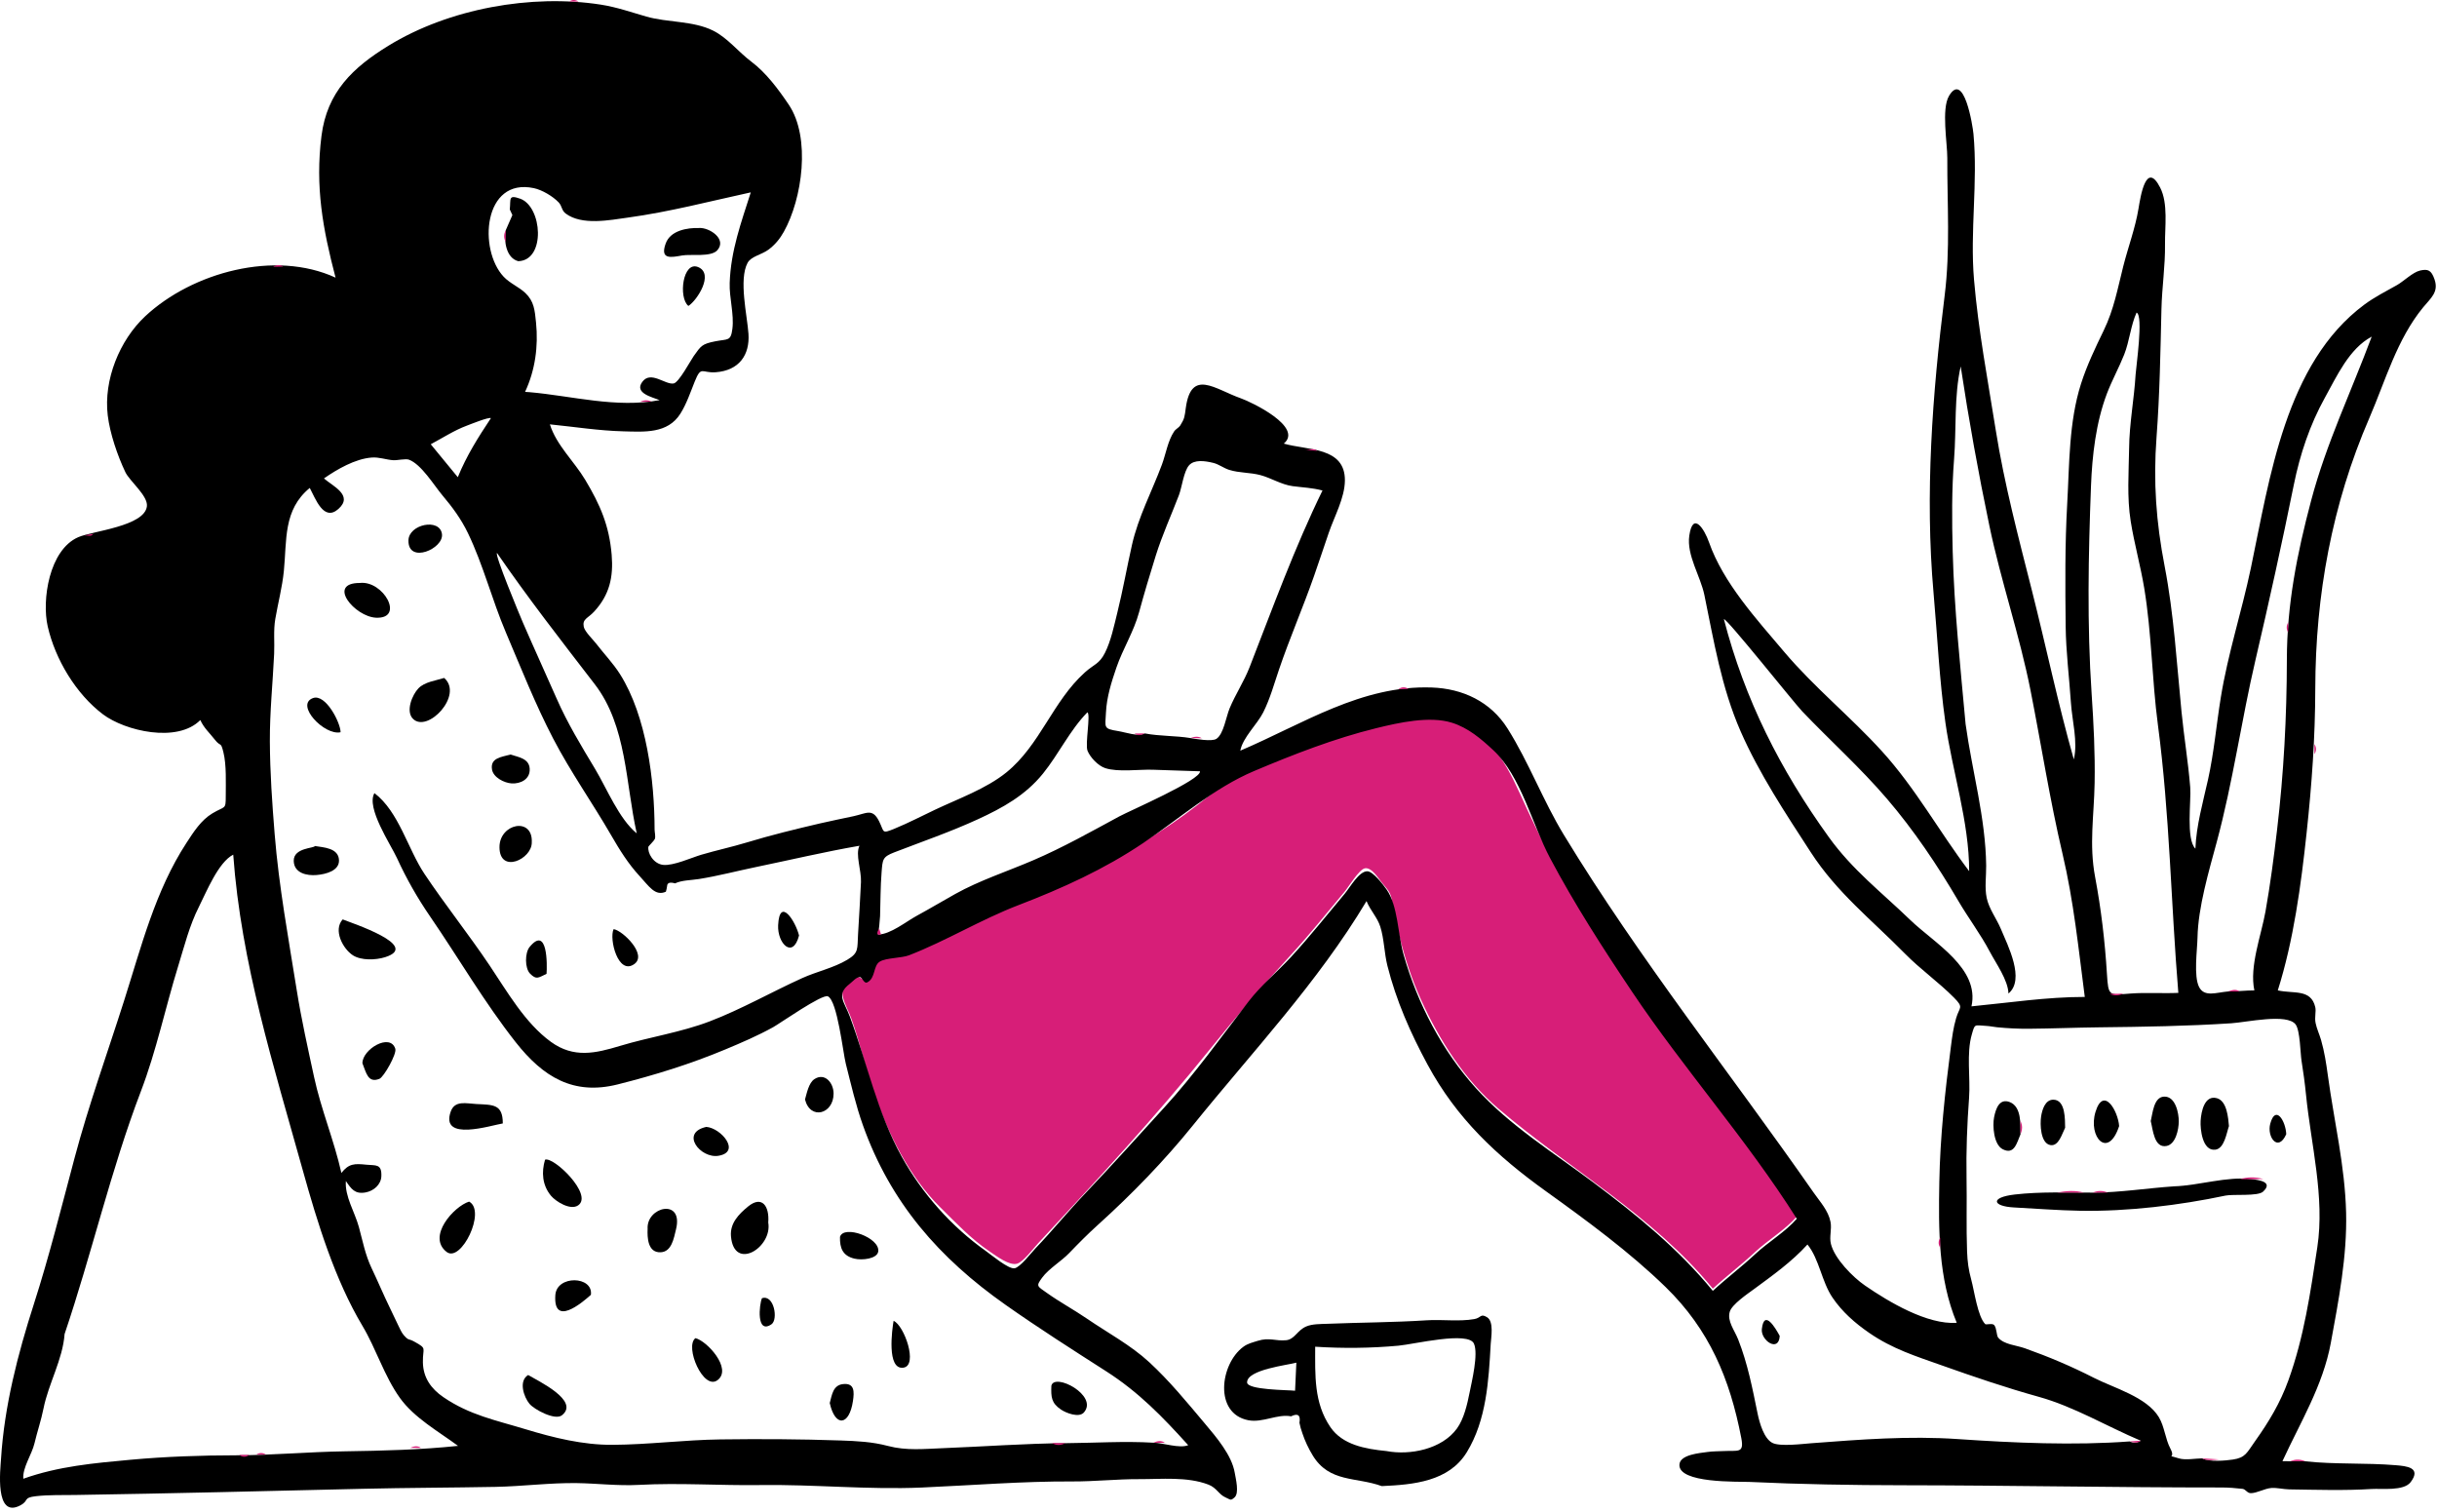 <svg width="374" height="232" viewBox="0 0 374 232" fill="none" xmlns="http://www.w3.org/2000/svg">
<path fill-rule="evenodd" clip-rule="evenodd" d="M275.749 186.686C273.978 188.734 271.363 190.254 269.356 192.127C267.249 194.094 264.962 195.813 262.863 197.756C253.605 186.44 240.923 179.502 229.936 170.112C224.727 165.66 220.89 159.622 218.081 153.425C216.642 150.248 215.578 146.978 214.746 143.594C214.371 142.07 214.004 140.55 213.759 139.005C213.462 137.134 213.385 136.974 212.123 135.514C211.58 134.885 210.527 133.049 209.462 133.251C208.567 133.422 206.928 136.149 206.362 136.822C203.639 140.062 201 143.4 198.134 146.514C193.748 151.279 189.756 155.968 185.684 161.019C177.355 171.352 168.371 181.079 159.305 190.802C158.632 191.523 157.064 193.637 156.098 193.921C154.924 194.267 153.015 192.826 151.832 192.021C148.976 190.077 146.726 187.671 144.285 185.261C139.522 180.56 136.296 173.96 134.126 167.681C132.828 163.922 131.983 160.026 130.643 156.28C130.084 154.719 128.817 152.8 129.46 151.44C129.652 151.035 130.87 149.958 131.3 149.875C131.808 149.778 132.655 150.474 132.832 150.426C134.518 149.965 133.582 148.2 134.585 147.25C135.154 146.712 138.045 146.791 138.908 146.495C142.065 145.412 144.897 143.346 147.881 142.113C160.373 136.952 173.018 131.932 183.802 123.503C186.599 121.318 188.458 119.676 191.795 118.263C195.168 116.836 198.558 115.562 201.999 114.316C205.035 113.218 208.088 112.187 211.224 111.4C214.616 110.548 219.427 109.467 222.815 110.565C229.47 112.719 231.619 118.202 234.269 123.986C237.854 131.812 242.189 139.217 246.889 146.42C255.93 160.279 266.926 172.715 275.749 186.686Z" fill="#D71E78"/>
<path fill-rule="evenodd" clip-rule="evenodd" d="M75.34 64.166C74.973 63.98 72.114 65.144 71.635 65.322C69.718 66.033 67.912 67.215 66.106 68.176C67.49 69.861 68.875 71.546 70.258 73.23C71.615 69.903 73.358 67.157 75.34 64.166ZM76.283 84.87C75.812 84.922 79.788 94.476 80.252 95.549C81.942 99.45 83.715 103.313 85.427 107.205C87.085 110.976 89.189 114.446 91.309 117.969C93.122 120.982 94.986 125.658 97.721 127.889C95.994 120.229 96.222 111.421 91.269 104.99C86.135 98.322 81.06 91.811 76.283 84.87ZM275.749 187.026C268.077 174.878 258.474 164.131 250.474 152.2C245.995 145.519 241.635 138.753 237.864 131.641C235.122 126.469 233.417 119.088 229.181 115.133C227.315 113.391 225.32 111.685 222.815 110.905C219.388 109.837 214.668 110.895 211.224 111.74C204.807 113.313 198.539 115.756 192.46 118.323C186.295 120.925 181.035 125.6 175.465 129.356C169.489 133.386 163.021 136.321 156.326 138.891C150.497 141.128 145.311 144.34 139.513 146.593C138.357 147.041 135.999 146.976 135.03 147.561C133.986 148.191 134.397 150.052 133.129 150.738C132.557 151.048 132.366 149.925 131.927 149.944C131.39 149.966 130.9 150.596 130.383 150.995C128.276 152.621 129.567 153.705 130.401 155.943C133.121 163.232 134.582 170.648 138.401 177.53C141.541 183.186 146.034 188.255 151.325 191.999C152.13 192.569 154.753 194.777 155.698 194.63C156.548 194.499 158.278 192.238 158.865 191.624C161.529 188.838 163.965 185.841 166.627 183.051C170.741 178.738 174.702 174.31 178.695 169.939C183.33 164.865 187.432 159.115 191.607 153.693C193.527 151.199 195.999 149.167 198.134 146.854C201.004 143.745 203.639 140.401 206.362 137.163C207.186 136.182 208.566 133.675 209.846 133.705C210.743 133.725 212.324 135.837 212.794 136.499C214.538 138.959 214.53 143.402 215.397 146.473C217.513 153.962 221.329 161.276 226.563 167.054C231.767 172.801 238.434 176.888 244.59 181.506C251.258 186.511 257.575 191.632 262.863 198.096C264.962 196.153 267.249 194.434 269.356 192.467C271.363 190.594 273.978 189.074 275.749 187.026ZM176.999 221.395C178.491 221.41 181.016 222.328 182.351 221.775C178.393 217.396 174.759 213.639 169.752 210.43C164.555 207.1 159.377 203.799 154.33 200.247C144.159 193.089 136.679 184.599 132.43 172.678C131.336 169.608 130.604 166.389 129.802 163.233C129.371 161.533 128.512 153.582 127.054 152.896C126.19 152.489 119.69 157.058 118.66 157.627C116.252 158.959 113.835 159.991 111.345 161.033C105.994 163.274 100.477 164.983 94.802 166.41C87.999 168.12 83.364 165.29 79.15 159.943C74.368 153.876 70.394 147.031 66.022 140.66C64.034 137.762 62.387 134.869 60.919 131.673C59.958 129.582 56.147 123.939 57.464 121.711C61.221 124.572 62.573 130.259 65.132 134.09C68.322 138.863 71.917 143.363 75.123 148.133C77.819 152.143 80.57 157.002 84.553 159.885C88.057 162.421 91.386 161.641 95.157 160.501C99.727 159.121 104.465 158.44 108.944 156.727C113.791 154.874 118.377 152.245 123.106 150.101C125.31 149.101 127.95 148.533 130.028 147.286C131.818 146.213 131.551 145.646 131.683 143.36C131.836 140.693 132.013 138.024 132.131 135.354C132.21 133.56 131.24 131.128 131.899 129.789C126.53 130.72 121.282 131.967 115.951 133.07C113.032 133.674 110.217 134.42 107.269 134.894C106.145 135.075 104.608 135.07 103.602 135.56C102.799 135.329 102.389 135.476 102.374 135.999C102.335 136.284 102.275 136.564 102.191 136.839C100.545 137.588 99.587 135.982 98.159 134.441C96.397 132.54 95.078 130.398 93.785 128.164C90.895 123.168 87.564 118.47 84.889 113.333C82.163 108.097 79.949 102.491 77.638 97.058C75.517 92.075 74.16 86.684 71.817 81.818C70.771 79.646 69.446 77.85 67.898 76.015C66.621 74.501 64.657 71.235 62.75 70.539C62.246 70.356 60.925 70.665 60.352 70.624C59.211 70.542 58.193 70.123 57.025 70.215C54.495 70.413 51.737 72.012 49.716 73.419C51.022 74.583 54.29 75.999 51.943 78.096C49.665 80.132 48.407 76.48 47.538 74.879C43.444 78.24 44.036 82.875 43.563 87.624C43.316 90.103 42.667 92.545 42.248 94.987C41.946 96.745 42.157 98.563 42.071 100.358C41.851 104.918 41.393 109.283 41.414 113.779C41.439 118.585 41.766 123.226 42.151 127.997C42.798 136.03 44.281 144.065 45.553 152.034C46.269 156.513 47.248 160.865 48.199 165.272C49.278 170.274 51.274 175.011 52.393 180C53.534 178.55 54.391 178.543 56.236 178.735C57.655 178.883 58.608 178.545 58.525 180.515C58.471 181.792 57.344 182.767 56.098 182.99C54.472 183.281 53.919 182.47 53.081 181.238C52.886 183.57 54.454 186.009 55.074 188.286C55.661 190.444 56.05 192.56 57.036 194.626C57.999 196.641 58.823 198.629 59.797 200.625C60.245 201.543 60.665 202.476 61.118 203.392C61.348 203.855 61.618 204.494 61.96 204.885C62.763 205.802 62.635 205.358 63.575 205.88C65.623 207.017 64.854 206.734 64.901 209.082C64.948 211.399 66.136 213.101 68.041 214.403C72.083 217.166 76.07 217.935 80.665 219.331C84.946 220.632 89.456 221.748 93.989 221.722C99.541 221.691 105.02 220.963 110.573 220.89C116.698 220.808 122.883 220.842 128.996 221.053C131.514 221.14 133.853 221.253 136.284 221.896C139.107 222.643 141.838 222.346 144.748 222.233C150.956 221.992 157.378 221.511 163.505 221.468C167.917 221.437 172.571 221.129 176.999 221.395ZM337.977 223.801C339.081 224.384 341.555 224.145 342.664 223.983C344.619 223.698 344.828 222.924 346.068 221.181C348.203 218.18 349.936 215.305 351.191 211.829C353.595 205.175 354.576 198.368 355.631 191.408C356.804 183.674 354.662 175.657 353.896 167.976C353.72 166.213 353.479 164.467 353.201 162.718C353.034 161.673 352.991 158.115 352.303 157.21C350.981 155.471 344.833 156.874 342.416 157.031C335.669 157.472 328.878 157.575 322.135 157.652C318.539 157.692 314.924 157.843 311.364 157.871C309.729 157.884 308.13 157.802 306.489 157.643C305.941 157.59 305.405 157.464 304.852 157.434C302.959 157.329 303.101 157.054 302.612 158.731C301.755 161.667 302.414 165.403 302.189 168.451C301.888 172.524 301.725 176.654 301.8 180.736C301.869 184.507 301.74 188.27 301.881 192.05C301.94 193.616 302.111 194.892 302.524 196.387C302.991 198.077 303.504 202.026 304.667 203.196C304.799 203.329 305.788 203.018 306.05 203.35C306.454 203.861 306.38 204.942 306.658 205.272C307.556 206.341 309.412 206.425 310.759 206.906C314.454 208.223 317.844 209.654 321.327 211.431C324.439 213.018 329.456 214.369 331.327 217.501C332.185 218.937 332.3 220.83 333.089 222.312C333.987 223.999 332.19 223.117 334.391 223.801C335.382 224.11 336.961 223.801 337.977 223.801ZM9.913 204.716C9.633 208.613 7.438 212.325 6.674 216.156C6.317 217.95 5.71 219.714 5.29 221.497C4.887 223.208 3.431 225.234 3.578 226.927C8.952 225.012 14.396 224.531 20.013 224.015C25.337 223.525 30.962 223.33 36.241 223.328C41.62 223.325 47.372 222.8 52.911 222.718C58.704 222.633 64.584 222.483 70.293 221.882C67.308 219.671 63.573 217.595 61.369 214.519C58.972 211.175 57.728 206.985 55.619 203.457C51.388 196.376 48.698 187.589 46.48 179.634C42.002 163.574 36.999 147.81 35.793 131.152C33.497 132.328 31.675 136.888 30.526 139.159C29.06 142.058 28.291 145.201 27.338 148.282C25.375 154.629 24.016 161.211 21.611 167.497C17.017 179.515 14.063 192.464 9.913 204.716ZM301.655 111.116C302.649 118.298 304.733 125.574 304.813 132.843C304.831 134.442 304.56 136.218 304.893 137.795C305.249 139.479 306.407 140.967 307.075 142.567C308.136 145.107 310.823 150.313 308.232 152.465C308.179 150.423 306.31 147.829 305.369 146.043C303.95 143.352 302.086 140.892 300.548 138.268C297.328 132.776 293.72 127.401 289.571 122.559C285.53 117.842 280.872 113.659 276.586 109.167C275.299 107.818 264.969 94.83 264.559 95.011C267.763 107.367 273.209 118.118 280.663 128.463C284.317 133.534 288.703 136.871 293.152 141.167C296.857 144.745 303.839 148.571 302.558 154.434C308.349 153.877 314.103 152.988 319.946 152.988C318.985 145.591 318.25 138.312 316.534 131.037C314.586 122.777 313.267 114.269 311.618 105.936C309.937 97.428 307.083 89.191 305.309 80.699C303.609 72.568 302.149 64.451 300.903 56.229C299.873 60.785 300.253 65.789 299.888 70.437C299.515 75.186 299.551 79.848 299.675 84.625C299.905 93.498 300.851 102.263 301.655 111.116ZM326.75 68.812C326.782 65.014 327.518 61.268 327.745 57.479C327.815 56.316 328.973 48.385 327.893 47.971C327.005 49.907 326.798 52.385 325.991 54.416C325.186 56.445 324.108 58.379 323.335 60.422C321.66 64.849 321.082 69.858 320.901 74.564C320.493 85.21 320.282 95.831 320.998 106.477C321.304 111.04 321.54 115.61 321.456 120.182C321.364 125.213 320.593 129.579 321.529 134.569C322.455 139.509 323.037 144.43 323.345 149.443C323.562 152.961 323.649 152.712 327.006 152.465C329.429 152.286 331.876 152.477 334.303 152.366C333.168 138.653 332.983 124.912 331.17 111.252C330.246 104.283 330.221 97.213 329.072 90.27C328.501 86.821 327.543 83.441 326.993 79.988C326.402 76.281 326.693 72.548 326.75 68.812ZM81.273 60.183C87.736 60.742 94.61 62.675 101.234 61.399C100.142 60.956 97.285 60.346 98.571 58.601C99.878 56.826 102.082 59.077 103.386 58.845C104.19 58.701 105.967 55.34 106.462 54.644C107.587 53.063 107.723 52.787 109.745 52.382C111.705 51.99 112.149 52.414 112.397 50.466C112.682 48.226 111.907 45.707 111.984 43.416C112.149 38.484 113.74 34.16 115.221 29.52C108.929 30.888 102.778 32.511 96.344 33.394C93.594 33.771 89.316 34.641 86.818 32.771C86.168 32.285 86.272 31.629 85.741 31.065C84.849 30.12 83.195 29.142 81.931 28.873C74.15 27.216 73.391 38.309 77.29 42.46C78.267 43.5 79.626 44.014 80.626 44.967C81.961 46.238 82.07 47.577 82.265 49.517C82.63 53.156 82.134 56.808 80.582 60.136L81.273 60.183ZM175.701 112.551C177.998 112.987 180.395 112.887 182.698 113.259C183.517 113.392 185.97 113.853 186.689 113.374C187.788 112.644 188.178 109.965 188.698 108.717C189.611 106.523 190.904 104.609 191.775 102.374C195.335 93.248 198.655 84.085 202.96 75.27C201.31 74.841 200.043 74.824 198.38 74.603C196.647 74.372 195.077 73.347 193.424 72.907C191.853 72.489 190.207 72.595 188.65 72.109C187.793 71.841 187.057 71.246 186.212 71.037C184.864 70.706 183.292 70.512 182.49 71.397C181.669 72.304 181.381 74.792 180.934 75.964C179.743 79.086 178.361 82.099 177.363 85.293C176.464 88.173 175.609 91.023 174.817 93.93C173.98 96.998 172.331 99.528 171.327 102.459C170.563 104.69 169.842 106.971 169.728 109.35C169.617 111.672 169.279 111.82 171.6 112.191C172.772 112.378 174.598 113.074 175.701 112.551ZM326.839 221.199C327.437 221.478 328.001 221.441 328.53 221.088C323.343 218.897 318.298 215.858 312.886 214.355C307.81 212.945 302.877 211.261 297.986 209.525C294.013 208.114 290.44 207.016 286.848 204.534C284.667 203.027 282.73 201.332 281.231 199.13C279.563 196.678 279.192 193.188 277.385 190.98C274.947 193.659 272.082 195.687 269.196 197.815C268.198 198.551 265.804 200.156 265.462 201.296C265.032 202.733 266.186 204.109 266.757 205.564C268.219 209.29 268.933 213.014 269.726 216.888C270.044 218.441 270.731 220.775 272.006 221.425C273.167 222.017 276.53 221.587 277.976 221.477C285.515 220.906 292.921 220.321 300.506 220.841C309.089 221.429 318.278 221.836 326.839 221.199ZM341.897 152.151C343.268 152.156 344.606 151.985 345.971 151.985C345.183 148.305 347.026 143.544 347.679 139.871C348.41 135.762 348.966 131.514 349.453 127.373C350.481 118.65 350.946 110.032 350.959 101.245C350.972 92.743 352.52 84.973 354.688 76.799C357.016 68.02 360.828 60.126 363.981 51.66C360.523 53.488 358.609 57.765 356.792 61.035C354.495 65.169 352.965 69.747 352.028 74.388C350.218 83.342 348.234 92.323 346.146 101.261C343.972 110.569 342.694 119.961 340.203 129.193C338.989 133.694 337.337 139.233 337.246 143.875C337.207 145.795 336.629 149.817 337.499 151.485C338.313 153.046 340.113 152.31 341.897 152.151ZM135.062 140.603C134.99 141.559 134.922 142.468 134.752 143.412C136.65 143.394 139.054 141.425 140.682 140.541C142.665 139.464 144.65 138.276 146.59 137.193C150.334 135.103 154.585 133.726 158.583 132.008C163.175 130.036 167.397 127.652 171.789 125.277C173.323 124.447 184.349 119.668 184.163 118.362C181.743 118.281 179.322 118.201 176.901 118.121C174.826 118.052 171.612 118.521 169.625 117.879C168.536 117.527 167.314 116.233 166.903 115.22C166.497 114.217 167.41 109.604 166.879 109.31C164.17 112.076 162.467 115.753 160.044 118.737C157.368 122.035 153.909 123.96 150.097 125.713C145.887 127.649 141.53 129.148 137.228 130.806C135.414 131.506 135.45 131.906 135.292 133.895C135.115 136.119 135.134 138.374 135.062 140.603ZM353.815 224.255C358.378 224.744 363.054 224.465 367.653 224.847C369.327 224.986 371.647 225.193 369.963 227.439C368.903 228.853 365.507 228.4 363.966 228.498C359.831 228.761 355.452 228.619 351.306 228.558C350.433 228.545 349.469 228.286 348.587 228.344C347.569 228.411 346.349 229.144 345.421 229.138C344.849 229.135 344.644 228.531 344.151 228.476C343.076 228.355 342.002 228.267 340.918 228.267C324.534 228.271 308.375 227.942 292.031 227.924C284.216 227.916 276.275 227.781 268.463 227.414C266.823 227.337 257.481 227.672 257.74 224.718C257.872 223.197 260.922 222.983 262.034 222.821C262.859 222.702 263.714 222.72 264.54 222.676C266.735 222.559 267.696 223.087 267.233 220.685C265.477 211.577 262.331 204.049 255.607 197.5C250.11 192.145 243.49 187.287 237.263 182.815C229.703 177.385 223.569 171.674 219.081 163.365C216.459 158.513 214.265 153.552 212.918 148.187C212.433 146.257 212.422 144.062 211.828 142.201C211.371 140.768 210.33 139.766 209.717 138.282C202.195 150.846 192.225 161.358 183.083 172.686C178.715 178.098 173.733 183.239 168.514 187.947C166.965 189.344 165.52 190.803 164.074 192.307C162.865 193.565 160.946 194.684 159.925 196.08C158.945 197.419 159.187 197.355 160.677 198.419C162.648 199.825 164.819 200.993 166.821 202.363C170.02 204.554 173.512 206.406 176.373 209.043C179.467 211.895 182.169 215.198 184.874 218.414C186.676 220.557 189.041 223.308 189.494 226.018C189.644 226.914 190.214 229.132 189.462 229.789C188.819 230.35 188.884 230.137 188.085 229.795C187.039 229.346 186.732 228.317 185.454 227.826C182.184 226.572 178.228 227.003 174.826 226.987C171.423 226.972 167.992 227.354 164.59 227.34C156.822 227.308 149.22 227.937 141.455 228.275C133.207 228.633 124.859 227.773 116.639 227.895C110.548 227.985 104.296 227.53 98.037 227.868C94.818 228.042 91.656 227.639 88.517 227.594C84.408 227.535 80.187 228.094 76.042 228.174C69.239 228.305 62.519 228.304 55.674 228.468C40.951 228.82 26.308 229.184 11.577 229.417C9.612 229.448 7.46 229.382 5.518 229.603C3.457 229.838 4.521 230.276 3.107 231.018C-0.852 233.095 0.062 225.396 0.157 223.882C0.666 215.768 2.726 207.81 5.202 200.106C7.55 192.8 9.457 185.153 11.446 177.689C13.623 169.52 16.459 161.685 19.035 153.596C21.675 145.307 23.823 136.694 28.617 129.347C29.709 127.673 30.838 125.873 32.594 124.818C34.563 123.635 34.648 124.325 34.646 122.161C34.645 120.122 34.77 117.398 34.289 115.453C33.855 113.695 33.922 114.737 32.943 113.475C32.146 112.448 31.312 111.746 30.741 110.5C27.229 114.06 19.192 112.181 15.799 109.617C11.647 106.479 8.484 101.185 7.325 96.143C6.394 92.094 7.536 84.377 12.018 82.43C14.202 81.48 22.226 80.763 22.547 77.669C22.713 76.073 19.889 73.827 19.237 72.454C18.03 69.91 16.87 66.527 16.534 63.739C15.879 58.296 18.349 52.21 22.285 48.533C29.506 41.789 42.21 38.328 51.498 42.607C49.535 35.109 48.35 28.642 49.339 20.843C50.19 14.124 54.154 10.365 59.609 7.018C68.918 1.306 81.576 -0.948 92.219 0.713C94.638 1.09 96.959 1.9 99.198 2.544C102.452 3.48 106.347 3.168 109.418 4.689C111.646 5.791 113.337 7.986 115.293 9.452C117.577 11.164 119.474 13.718 121.061 16.08C124.454 21.132 123.129 30.507 120.288 35.577C119.68 36.665 118.927 37.58 117.92 38.322C116.87 39.095 115.271 39.335 114.73 40.337C113.346 42.903 114.681 48.458 114.866 51.232C115.081 54.452 113.453 56.871 109.801 57.128C107.689 57.277 107.622 56.051 106.61 58.573C105.954 60.208 105.359 61.989 104.413 63.487C102.462 66.575 98.89 66.274 95.636 66.19C91.869 66.093 88.158 65.498 84.389 65.122C85.385 68.312 88.109 70.787 89.811 73.629C92.112 77.472 93.496 80.657 93.871 85.135C94.158 88.575 93.538 91.291 91.184 93.851C90.21 94.911 89.346 94.963 89.588 96.186C89.735 96.931 91.025 98.162 91.481 98.757C92.689 100.331 94.09 101.777 95.153 103.458C99.241 109.928 100.449 119.791 100.459 127.322C100.459 127.668 100.644 128.402 100.491 128.759C100.378 129.023 99.52 129.859 99.508 129.93C99.34 130.899 100.284 132.559 101.766 132.723C103.322 132.895 106.172 131.597 107.619 131.17C109.935 130.487 112.297 129.983 114.608 129.282C118.341 128.149 122.056 127.246 125.851 126.358C127.566 125.957 129.29 125.623 131.011 125.248C132.97 124.822 133.881 123.997 134.892 125.991C135.76 127.702 135.22 128.012 137.322 127.15C139.409 126.293 141.448 125.232 143.486 124.265C147.079 122.56 151.359 121.04 154.459 118.524C159.63 114.325 161.545 107.639 166.494 103.184C167.872 101.943 168.695 101.921 169.566 100.203C170.498 98.364 170.979 96.005 171.47 94.027C172.329 90.562 172.94 87.086 173.719 83.625C174.689 79.313 176.786 75.408 178.317 71.295C178.913 69.693 179.222 67.656 180.184 66.216C180.438 65.834 180.925 65.619 181.124 65.303C181.808 64.218 181.801 63.92 181.979 62.615C182.808 56.516 186.448 59.724 190.426 61.123C192.102 61.712 200.061 65.534 197.022 68.075C200.644 69.126 206.447 68.555 206.398 73.746C206.373 76.407 204.782 79.252 203.928 81.742C203.169 83.953 202.436 86.173 201.666 88.38C199.978 93.215 197.93 97.906 196.283 102.756C195.532 104.967 194.913 107.229 193.868 109.315C192.946 111.156 190.714 113.184 190.346 115.197C200 111.078 208.931 105.123 219.736 105.503C224.468 105.669 228.762 107.658 231.375 111.818C234.651 117.032 236.807 122.871 240.009 128.133C251.657 147.277 265.551 164.67 278.338 183.021C279.32 184.432 280.584 185.765 280.924 187.508C281.147 188.645 280.715 189.782 280.982 190.874C281.535 193.145 284.33 195.979 286.226 197.283C289.858 199.784 295.764 203.311 300.298 202.999C297.452 196.161 297.49 188.669 297.622 181.375C297.748 174.447 298.497 167.575 299.386 160.718C299.587 159.166 299.762 157.728 300.208 156.225C300.72 154.5 301.422 154.663 299.89 153.113C297.531 150.725 294.726 148.76 292.348 146.343C287.205 141.115 281.934 137.017 277.886 130.775C274.037 124.837 269.976 118.727 267.126 112.225C264.193 105.531 263.02 98.382 261.564 91.293C260.973 88.417 258.818 85.206 259.251 82.201C259.799 78.405 261.559 81.169 262.276 83.213C264.463 89.449 269.583 95.031 273.825 100.047C278.407 105.465 284.012 109.999 288.795 115.259C294.004 120.989 297.572 127.574 302.203 133.69C302.203 126.1 299.612 118.37 298.552 110.862C297.619 104.252 297.326 97.623 296.736 90.985C295.397 75.907 296.555 60.385 298.434 45.414C299.327 38.304 298.82 31.362 298.847 24.228C298.856 21.958 297.916 16.725 299.114 14.71C301.408 10.851 302.746 19.289 302.862 20.547C303.556 28.042 302.312 35.453 302.947 42.916C303.611 50.709 305.053 58.283 306.279 65.986C307.608 74.327 309.771 82.479 311.842 90.659C314.016 99.249 315.845 108.017 318.262 116.537C318.914 113.859 317.999 110.569 317.819 107.841C317.561 103.938 317.057 100.033 317.013 96.12C316.944 89.882 316.895 83.529 317.248 77.321C317.596 71.202 317.49 64.789 319.367 58.894C320.258 56.096 321.564 53.366 322.843 50.73C324.419 47.48 324.977 44.328 325.85 40.871C326.598 37.911 327.693 35.028 328.191 32.009C328.501 30.131 329.365 24.587 331.515 28.787C332.764 31.225 332.224 34.839 332.259 37.458C332.304 40.816 331.79 44.08 331.711 47.424C331.558 53.984 331.448 60.536 330.958 67.085C330.445 73.956 330.893 80.114 332.2 86.884C333.631 94.295 334.05 101.722 334.791 109.223C335.173 113.097 335.818 116.948 336.129 120.827C336.294 122.881 335.449 128.771 336.921 130.234C337.064 126.676 338.083 123.116 338.856 119.649C339.771 115.542 340.141 111.225 340.816 107.059C341.908 100.31 344.029 93.865 345.431 87.191C348.323 73.435 350.726 55.755 362.844 46.75C364.429 45.572 366.171 44.703 367.886 43.733C368.856 43.184 370.298 41.764 371.408 41.516C372.62 41.246 373.125 41.456 373.616 42.862C374.301 44.822 373.049 45.737 371.879 47.161C367.832 52.087 366.103 58.401 363.604 64.178C357.881 77.407 355.349 91.36 355.32 105.66C355.305 113.145 354.789 120.365 353.99 127.805C353.131 135.813 352 144.281 349.567 151.984C352.007 152.531 354.654 151.716 355.317 154.552C355.479 155.249 355.185 156.072 355.365 156.979C355.54 157.861 355.961 158.737 356.21 159.604C356.724 161.397 356.996 163.166 357.246 165.007C358.214 172.122 359.874 178.89 360.051 186.104C360.214 192.773 358.908 199.529 357.706 206.07C356.494 212.657 353.018 218.273 350.282 224.23C351.46 224.23 352.637 224.242 353.815 224.255Z" fill="black"/>
<path fill-rule="evenodd" clip-rule="evenodd" d="M198.948 209.112C197.65 209.479 191.386 210.171 191.387 212.137C191.387 213.316 197.644 213.293 198.751 213.421C198.817 211.985 198.883 210.549 198.948 209.112ZM212.777 222.677C216.387 223.364 221.287 222.398 223.595 219.216C224.674 217.728 225.185 215.467 225.536 213.692C225.872 212 226.907 207.78 226.203 206.194C225.338 204.247 217.043 206.282 214.628 206.506C210.413 206.894 206.055 206.94 201.838 206.665C201.838 211.02 201.616 215.264 204.177 219.011C206.025 221.715 209.494 222.354 212.777 222.677ZM212.051 228.055C208.128 226.62 204.01 227.553 201.456 223.342C200.808 222.273 200.262 221.125 199.87 219.938C199.678 219.418 199.529 218.885 199.423 218.34C199.623 217.166 199.193 216.835 198.133 217.347C196.054 216.943 193.774 218.37 191.584 217.949C186.273 216.929 187.237 209.32 190.802 206.686C191.506 206.166 192.21 206.021 193.016 205.764C194.793 205.198 195.754 205.83 197.379 205.669C198.693 205.539 199.054 204.162 200.465 203.556C201.389 203.159 202.672 203.189 203.644 203.149C208.728 202.94 213.829 202.942 218.945 202.611C221.332 202.457 223.909 202.835 226.246 202.427C227.341 202.236 227.184 201.507 228.221 202.146C229.294 202.808 228.83 205.255 228.776 206.231C228.463 211.874 228.127 217.926 225.104 222.859C222.338 227.373 216.896 227.835 212.051 228.055Z" fill="black"/>
<path fill-rule="evenodd" clip-rule="evenodd" d="M4.888 229.61C6.15 229.596 7.411 229.583 8.669 229.57C7.406 229.584 6.147 229.597 4.888 229.61Z" fill="#D71E78"/>
<path fill-rule="evenodd" clip-rule="evenodd" d="M355.328 109.294C355.326 108.082 355.323 106.87 355.32 105.66C355.322 106.873 355.325 108.083 355.328 109.294Z" fill="#D71E78"/>
<path fill-rule="evenodd" clip-rule="evenodd" d="M34.293 114.272C34.289 115.453 34.285 116.634 34.281 117.812C34.285 116.631 34.289 115.451 34.293 114.272Z" fill="#D71E78"/>
<path fill-rule="evenodd" clip-rule="evenodd" d="M139.198 228.271C140.202 228.273 141.206 228.274 142.206 228.277C141.2 228.276 140.2 228.274 139.198 228.271Z" fill="#D71E78"/>
<path fill-rule="evenodd" clip-rule="evenodd" d="M78.233 228.03C79.237 228.033 80.241 228.037 81.24 228.04C80.234 228.038 79.234 228.034 78.233 228.03Z" fill="#D71E78"/>
<path fill-rule="evenodd" clip-rule="evenodd" d="M297.755 178.986C297.711 179.783 297.666 180.58 297.622 181.376C297.667 180.578 297.711 179.782 297.755 178.986Z" fill="#D71E78"/>
<path fill-rule="evenodd" clip-rule="evenodd" d="M353.815 224.254C353.039 224.246 352.263 224.238 351.487 224.23C352.267 223.905 353.043 223.92 353.815 224.254Z" fill="#D71E78"/>
<path fill-rule="evenodd" clip-rule="evenodd" d="M284.926 227.784C285.484 227.775 286.04 227.767 286.592 227.757C286.034 227.766 285.48 227.775 284.926 227.784Z" fill="#D71E78"/>
<path fill-rule="evenodd" clip-rule="evenodd" d="M355.026 119.13C355.04 118.527 355.053 117.925 355.067 117.325C355.053 117.928 355.04 118.529 355.026 119.13Z" fill="#D71E78"/>
<path fill-rule="evenodd" clip-rule="evenodd" d="M302.947 42.916C302.901 42.295 302.855 41.674 302.809 41.054C302.855 41.675 302.901 42.296 302.947 42.916Z" fill="#D71E78"/>
<path fill-rule="evenodd" clip-rule="evenodd" d="M355.301 111.667C355.308 111.044 355.316 110.421 355.323 109.801C355.316 110.424 355.308 111.046 355.301 111.667Z" fill="#D71E78"/>
<path fill-rule="evenodd" clip-rule="evenodd" d="M180.171 227.011C180.666 227.019 181.161 227.026 181.652 227.032C181.156 227.024 180.663 227.018 180.171 227.011Z" fill="#D71E78"/>
<path fill-rule="evenodd" clip-rule="evenodd" d="M307.712 228.027C308.196 228.036 308.68 228.046 309.16 228.056C308.674 228.047 308.193 228.037 307.712 228.027Z" fill="#D71E78"/>
<path fill-rule="evenodd" clip-rule="evenodd" d="M359.996 184.23C359.961 183.683 359.926 183.137 359.892 182.592C359.927 183.138 359.961 183.684 359.996 184.23Z" fill="#D71E78"/>
<path fill-rule="evenodd" clip-rule="evenodd" d="M351.306 228.558C351.7 228.556 352.094 228.554 352.484 228.553C352.088 228.555 351.697 228.557 351.306 228.558Z" fill="#D71E78"/>
<path fill-rule="evenodd" clip-rule="evenodd" d="M297.625 228.052C298.015 228.043 298.406 228.033 298.792 228.024C298.4 228.034 298.012 228.043 297.625 228.052Z" fill="#D71E78"/>
<path fill-rule="evenodd" clip-rule="evenodd" d="M209.925 227.754C210.354 227.752 210.784 227.749 211.209 227.746C210.778 227.749 210.352 227.751 209.925 227.754Z" fill="#D71E78"/>
<path fill-rule="evenodd" clip-rule="evenodd" d="M110.885 227.752C111.293 227.755 111.702 227.758 112.106 227.762C111.696 227.759 111.29 227.756 110.885 227.752Z" fill="#D71E78"/>
<path fill-rule="evenodd" clip-rule="evenodd" d="M86.792 227.818C87.209 227.795 87.624 227.772 88.037 227.749C87.619 227.773 87.206 227.795 86.792 227.818Z" fill="#D71E78"/>
<path fill-rule="evenodd" clip-rule="evenodd" d="M202.14 69.181C201.521 69.128 200.901 69.075 200.282 69.021C200.902 69.065 201.558 68.698 202.14 69.181Z" fill="#D71E78"/>
<path fill-rule="evenodd" clip-rule="evenodd" d="M360.054 224.49C359.443 224.429 358.833 224.367 358.222 224.305C358.833 224.367 359.443 224.429 360.054 224.49Z" fill="#D71E78"/>
<path fill-rule="evenodd" clip-rule="evenodd" d="M317.448 72.942C317.407 73.477 317.365 74.013 317.325 74.546C317.366 74.01 317.407 73.476 317.448 72.942Z" fill="#D71E78"/>
<path fill-rule="evenodd" clip-rule="evenodd" d="M355.454 95.255C355.496 94.748 355.538 94.241 355.579 93.735C355.538 94.243 355.496 94.749 355.454 95.255Z" fill="#D71E78"/>
<path fill-rule="evenodd" clip-rule="evenodd" d="M317.204 81.244C317.16 81.778 317.116 82.312 317.073 82.845C317.117 82.31 317.16 81.777 317.204 81.244Z" fill="#D71E78"/>
<path fill-rule="evenodd" clip-rule="evenodd" d="M355.195 115.736C355.192 115.22 355.188 114.704 355.184 114.189C355.517 114.704 355.504 115.219 355.195 115.736Z" fill="#D71E78"/>
<path fill-rule="evenodd" clip-rule="evenodd" d="M297.764 189.889C297.759 190.406 297.755 190.924 297.749 191.439C297.407 190.917 297.476 190.402 297.764 189.889Z" fill="#D71E78"/>
<path fill-rule="evenodd" clip-rule="evenodd" d="M336.697 130.011C336.638 129.488 336.578 128.963 336.518 128.441C336.578 128.966 336.638 129.489 336.697 130.011Z" fill="#D71E78"/>
<path fill-rule="evenodd" clip-rule="evenodd" d="M14.314 81.932C13.909 82.468 13.358 82.101 12.876 82.166C13.356 82.088 13.835 82.01 14.314 81.932Z" fill="#D71E78"/>
<path fill-rule="evenodd" clip-rule="evenodd" d="M214.579 202.982C214.067 202.983 213.555 202.983 213.044 202.984C213.556 202.983 214.067 202.983 214.579 202.982Z" fill="#D71E78"/>
<path fill-rule="evenodd" clip-rule="evenodd" d="M296.323 84.131C296.371 84.567 296.419 85.002 296.467 85.435C296.419 84.999 296.371 84.565 296.323 84.131Z" fill="#D71E78"/>
<path fill-rule="evenodd" clip-rule="evenodd" d="M43.461 40.909C42.947 40.919 42.432 40.93 41.918 40.94C42.427 40.64 42.94 40.554 43.461 40.909Z" fill="#D71E78"/>
<path fill-rule="evenodd" clip-rule="evenodd" d="M317.192 88.772C317.158 89.228 317.125 89.684 317.092 90.139C317.125 89.682 317.158 89.227 317.192 88.772Z" fill="#D71E78"/>
<path fill-rule="evenodd" clip-rule="evenodd" d="M303.085 32.752C303.125 32.336 303.165 31.921 303.205 31.507C303.165 31.924 303.125 32.338 303.085 32.752Z" fill="#D71E78"/>
<path fill-rule="evenodd" clip-rule="evenodd" d="M299.043 31.449C299.003 31.901 298.963 32.352 298.923 32.802C298.963 32.35 299.003 31.899 299.043 31.449Z" fill="#D71E78"/>
<path fill-rule="evenodd" clip-rule="evenodd" d="M75.607 1.302C75.084 1.366 74.56 1.43 74.037 1.493C74.561 1.429 75.084 1.366 75.607 1.302Z" fill="#D71E78"/>
<path fill-rule="evenodd" clip-rule="evenodd" d="M37.803 41.268C37.266 41.323 36.728 41.378 36.192 41.433C36.729 41.378 37.266 41.323 37.803 41.268Z" fill="#D71E78"/>
<path fill-rule="evenodd" clip-rule="evenodd" d="M332.14 42.591C332.173 42.171 332.206 41.751 332.238 41.334C332.206 41.754 332.173 42.172 332.14 42.591Z" fill="#D71E78"/>
<path fill-rule="evenodd" clip-rule="evenodd" d="M20.173 111.892C20.483 111.896 20.791 111.901 21.096 111.905C20.786 111.901 20.479 111.896 20.173 111.892Z" fill="#D71E78"/>
<path fill-rule="evenodd" clip-rule="evenodd" d="M299.059 163.717C299.028 164.182 298.997 164.646 298.966 165.11C298.998 164.645 299.029 164.181 299.059 163.717Z" fill="#D71E78"/>
<path fill-rule="evenodd" clip-rule="evenodd" d="M330.615 73.228C330.602 72.779 330.59 72.332 330.577 71.885C330.59 72.333 330.602 72.78 330.615 73.228Z" fill="#D71E78"/>
<path fill-rule="evenodd" clip-rule="evenodd" d="M88.783 0.242C88.306 0.242 87.829 0.243 87.353 0.243C87.83 -0.085 88.306 -0.077 88.783 0.242Z" fill="#D71E78"/>
<path fill-rule="evenodd" clip-rule="evenodd" d="M216.17 105.718C215.647 105.731 215.125 105.744 214.603 105.758C215.116 105.395 215.639 105.385 216.17 105.718Z" fill="#D71E78"/>
<path fill-rule="evenodd" clip-rule="evenodd" d="M261.842 226.993C262.151 226.999 262.462 227.006 262.767 227.014C262.456 227.008 262.149 227 261.842 226.993Z" fill="#D71E78"/>
<path fill-rule="evenodd" clip-rule="evenodd" d="M273.508 227.538C273.818 227.527 274.127 227.516 274.432 227.505C274.122 227.516 273.815 227.527 273.508 227.538Z" fill="#D71E78"/>
<path fill-rule="evenodd" clip-rule="evenodd" d="M90.925 227.753C91.247 227.761 91.57 227.769 91.888 227.777C91.564 227.769 91.245 227.761 90.925 227.753Z" fill="#D71E78"/>
<path fill-rule="evenodd" clip-rule="evenodd" d="M359.728 179.045C359.682 178.602 359.636 178.158 359.59 177.717C359.636 178.161 359.682 178.603 359.728 179.045Z" fill="#D71E78"/>
<path fill-rule="evenodd" clip-rule="evenodd" d="M317.587 104.356C317.624 104.779 317.66 105.201 317.696 105.62C317.66 105.198 317.623 104.777 317.587 104.356Z" fill="#D71E78"/>
<path fill-rule="evenodd" clip-rule="evenodd" d="M333.804 97.107C333.754 96.659 333.704 96.212 333.654 95.766C333.704 96.214 333.754 96.66 333.804 97.107Z" fill="#D71E78"/>
<path fill-rule="evenodd" clip-rule="evenodd" d="M93.542 228.02C93.868 228.015 94.194 228.01 94.515 228.005C94.188 228.011 93.865 228.015 93.542 228.02Z" fill="#D71E78"/>
<path fill-rule="evenodd" clip-rule="evenodd" d="M212.051 228.055C212.368 228.041 212.684 228.027 212.997 228.012C212.68 228.027 212.365 228.041 212.051 228.055Z" fill="#D71E78"/>
<path fill-rule="evenodd" clip-rule="evenodd" d="M331.157 64.413C331.143 63.959 331.129 63.506 331.115 63.053C331.129 63.507 331.143 63.96 331.157 64.413Z" fill="#D71E78"/>
<path fill-rule="evenodd" clip-rule="evenodd" d="M62.685 228.316C63.003 228.314 63.32 228.311 63.633 228.309C63.314 228.312 63 228.314 62.685 228.316Z" fill="#D71E78"/>
<path fill-rule="evenodd" clip-rule="evenodd" d="M331.024 228.312C331.351 228.315 331.677 228.318 331.999 228.322C331.671 228.319 331.348 228.315 331.024 228.312Z" fill="#D71E78"/>
<path fill-rule="evenodd" clip-rule="evenodd" d="M338.072 228.273C338.387 228.295 338.702 228.318 339.013 228.34C338.697 228.317 338.384 228.295 338.072 228.273Z" fill="#D71E78"/>
<path fill-rule="evenodd" clip-rule="evenodd" d="M340.918 228.267C341.239 228.277 341.56 228.287 341.877 228.294C341.555 228.284 341.237 228.276 340.918 228.267Z" fill="#D71E78"/>
<path fill-rule="evenodd" clip-rule="evenodd" d="M355.533 98.905C355.512 98.459 355.491 98.013 355.47 97.568C355.491 98.015 355.512 98.46 355.533 98.905Z" fill="#D71E78"/>
<path fill-rule="evenodd" clip-rule="evenodd" d="M140.158 222.419C141.133 222.369 142.11 222.318 143.086 222.267C142.11 222.318 141.133 222.368 140.158 222.419Z" fill="#D71E78"/>
<path fill-rule="evenodd" clip-rule="evenodd" d="M81.273 60.183C82.121 60.257 82.968 60.33 83.814 60.403C82.967 60.33 82.12 60.256 81.273 60.183Z" fill="#D71E78"/>
<path fill-rule="evenodd" clip-rule="evenodd" d="M320.492 97.018C320.518 97.827 320.545 98.635 320.571 99.441C320.545 98.632 320.518 97.826 320.492 97.018Z" fill="#D71E78"/>
<path fill-rule="evenodd" clip-rule="evenodd" d="M337.977 223.801C338.862 223.855 339.746 223.908 340.63 223.962C339.74 224.002 338.837 224.256 337.977 223.801Z" fill="#D71E78"/>
<path fill-rule="evenodd" clip-rule="evenodd" d="M332.743 128.174C332.75 127.403 332.756 126.632 332.763 125.862C332.756 126.634 332.75 127.404 332.743 128.174Z" fill="#D71E78"/>
<path fill-rule="evenodd" clip-rule="evenodd" d="M330.479 152.404C331.255 152.414 332.032 152.425 332.807 152.435C332.031 152.424 331.255 152.414 330.479 152.404Z" fill="#D71E78"/>
<path fill-rule="evenodd" clip-rule="evenodd" d="M135.119 138.846C135.099 139.433 135.08 140.021 135.061 140.606C135.081 140.018 135.1 139.432 135.119 138.846Z" fill="#D71E78"/>
<path fill-rule="evenodd" clip-rule="evenodd" d="M343.395 113.96C343.363 114.545 343.332 115.129 343.301 115.711C343.333 115.126 343.364 114.543 343.395 113.96Z" fill="#D71E78"/>
<path fill-rule="evenodd" clip-rule="evenodd" d="M326.839 221.199C327.403 221.16 327.968 221.122 328.531 221.086C328.106 221.426 327.679 221.454 326.839 221.199Z" fill="#D71E78"/>
<path fill-rule="evenodd" clip-rule="evenodd" d="M323.06 144.746C323.099 145.377 323.138 146.007 323.176 146.636C323.137 146.005 323.099 145.376 323.06 144.746Z" fill="#D71E78"/>
<path fill-rule="evenodd" clip-rule="evenodd" d="M111.966 45.238C111.972 44.63 111.978 44.021 111.984 43.414C111.978 44.024 111.972 44.631 111.966 45.238Z" fill="#D71E78"/>
<path fill-rule="evenodd" clip-rule="evenodd" d="M323.744 152.531L325.848 152.485C325.154 152.821 324.452 152.833 323.744 152.531Z" fill="#D71E78"/>
<path fill-rule="evenodd" clip-rule="evenodd" d="M343.157 157.024C342.66 157.029 342.164 157.033 341.671 157.038C342.169 157.034 342.663 157.029 343.157 157.024Z" fill="#D71E78"/>
<path fill-rule="evenodd" clip-rule="evenodd" d="M161.445 221.441C162.132 221.45 162.819 221.459 163.506 221.468C162.814 221.815 162.126 221.864 161.445 221.441Z" fill="#D71E78"/>
<path fill-rule="evenodd" clip-rule="evenodd" d="M320.734 102.211C320.768 102.843 320.802 103.476 320.836 104.107C320.802 103.474 320.768 102.842 320.734 102.211Z" fill="#D71E78"/>
<path fill-rule="evenodd" clip-rule="evenodd" d="M98.219 61.668C98.807 61.379 99.4 61.33 99.998 61.637C99.405 61.647 98.812 61.658 98.219 61.668Z" fill="#D71E78"/>
<path fill-rule="evenodd" clip-rule="evenodd" d="M301.509 109.518C301.558 110.051 301.607 110.585 301.655 111.117C301.606 110.583 301.558 110.05 301.509 109.518Z" fill="#D71E78"/>
<path fill-rule="evenodd" clip-rule="evenodd" d="M351.156 97.063C350.854 96.54 350.864 96.021 351.171 95.506C351.166 96.026 351.161 96.544 351.156 97.063Z" fill="#D71E78"/>
<path fill-rule="evenodd" clip-rule="evenodd" d="M320.83 78.933C320.83 79.461 320.83 79.99 320.83 80.516C320.83 79.987 320.83 79.46 320.83 78.933Z" fill="#D71E78"/>
<path fill-rule="evenodd" clip-rule="evenodd" d="M341.897 152.151C342.502 151.966 343.107 151.704 343.709 152.158C343.105 152.156 342.502 152.153 341.897 152.151Z" fill="#D71E78"/>
<path fill-rule="evenodd" clip-rule="evenodd" d="M62.962 222.181C63.519 221.936 64.075 221.808 64.625 222.2C64.07 222.193 63.516 222.188 62.962 222.181Z" fill="#D71E78"/>
<path fill-rule="evenodd" clip-rule="evenodd" d="M176.999 221.395C177.596 221.135 178.19 220.992 178.779 221.413C178.185 221.407 177.592 221.401 176.999 221.395Z" fill="#D71E78"/>
<path fill-rule="evenodd" clip-rule="evenodd" d="M44.289 144.265C44.334 144.804 44.379 145.342 44.423 145.879C44.378 145.34 44.334 144.803 44.289 144.265Z" fill="#D71E78"/>
<path fill-rule="evenodd" clip-rule="evenodd" d="M182.698 113.259C183.285 113.046 183.869 112.935 184.445 113.291C183.863 113.28 183.281 113.27 182.698 113.259Z" fill="#D71E78"/>
<path fill-rule="evenodd" clip-rule="evenodd" d="M320.725 129.283C320.757 129.809 320.79 130.336 320.822 130.86C320.789 130.334 320.757 129.809 320.725 129.283Z" fill="#D71E78"/>
<path fill-rule="evenodd" clip-rule="evenodd" d="M43.91 81.807C43.862 82.231 43.813 82.655 43.765 83.077C43.813 82.652 43.862 82.23 43.91 81.807Z" fill="#D71E78"/>
<path fill-rule="evenodd" clip-rule="evenodd" d="M9.913 204.716C9.883 205.129 9.853 205.542 9.824 205.952C9.855 205.538 9.884 205.127 9.913 204.716Z" fill="#D71E78"/>
<path fill-rule="evenodd" clip-rule="evenodd" d="M333.003 132.068C332.97 131.641 332.937 131.214 332.904 130.79C332.937 131.217 332.97 131.643 333.003 132.068Z" fill="#D71E78"/>
<path fill-rule="evenodd" clip-rule="evenodd" d="M134.921 142.476C135.018 142.786 135.116 143.097 135.214 143.408C134.562 143.566 134.464 143.255 134.921 142.476Z" fill="#D71E78"/>
<path fill-rule="evenodd" clip-rule="evenodd" d="M174.109 112.557C174.639 112.555 175.17 112.553 175.701 112.551C175.171 112.802 174.641 112.975 174.109 112.557Z" fill="#D71E78"/>
<path fill-rule="evenodd" clip-rule="evenodd" d="M44.587 146.814C44.605 147.284 44.623 147.755 44.64 148.224C44.622 147.753 44.604 147.284 44.587 146.814Z" fill="#D71E78"/>
<path fill-rule="evenodd" clip-rule="evenodd" d="M302.798 151.775C302.817 152.208 302.836 152.641 302.856 153.072C302.837 152.638 302.817 152.207 302.798 151.775Z" fill="#D71E78"/>
<path fill-rule="evenodd" clip-rule="evenodd" d="M39.325 223.224C39.828 222.889 40.333 222.918 40.839 223.218C40.334 223.22 39.829 223.222 39.325 223.224Z" fill="#D71E78"/>
<path fill-rule="evenodd" clip-rule="evenodd" d="M52.591 75.755C52.618 76.197 52.646 76.64 52.674 77.079C52.647 76.636 52.619 76.196 52.591 75.755Z" fill="#D71E78"/>
<path fill-rule="evenodd" clip-rule="evenodd" d="M36.703 223.27C37.227 223.272 37.751 223.274 38.274 223.276C37.749 223.634 37.226 223.651 36.703 223.27Z" fill="#D71E78"/>
<path fill-rule="evenodd" clip-rule="evenodd" d="M326.75 68.812C326.754 68.363 326.758 67.914 326.762 67.466C326.757 67.916 326.754 68.364 326.75 68.812Z" fill="#D71E78"/>
<path fill-rule="evenodd" clip-rule="evenodd" d="M86.276 60.955C86.777 61.021 87.278 61.086 87.778 61.151C87.277 61.086 86.776 61.021 86.276 60.955Z" fill="#D71E78"/>
<path fill-rule="evenodd" clip-rule="evenodd" d="M42.06 99.73C42.067 100.15 42.074 100.57 42.081 100.987C42.075 100.567 42.068 100.149 42.06 99.73Z" fill="#D71E78"/>
<path fill-rule="evenodd" clip-rule="evenodd" d="M330.123 99.67C330.095 99.243 330.068 98.815 330.04 98.39C330.068 98.818 330.096 99.244 330.123 99.67Z" fill="#D71E78"/>
<path fill-rule="evenodd" clip-rule="evenodd" d="M213.259 222.769C213.877 222.825 214.495 222.881 215.113 222.937C214.495 222.881 213.877 222.825 213.259 222.769Z" fill="#D71E78"/>
<path fill-rule="evenodd" clip-rule="evenodd" d="M211.193 206.763C210.859 206.769 210.525 206.774 210.194 206.781C210.529 206.777 210.861 206.77 211.193 206.763Z" fill="#D71E78"/>
<path fill-rule="evenodd" clip-rule="evenodd" d="M211.221 222.524C211.74 222.575 212.259 222.626 212.777 222.677C212.258 222.626 211.74 222.575 211.221 222.524Z" fill="#D71E78"/>
<path fill-rule="evenodd" clip-rule="evenodd" d="M117.901 187.603C118.576 191.416 112.651 195.144 112.181 189.725C112.009 187.743 113.335 186.349 114.819 185.138C116.925 183.419 118.101 185.065 117.901 187.603Z" fill="black"/>
<path fill-rule="evenodd" clip-rule="evenodd" d="M52.594 141.09C53.989 141.661 64.653 145.136 59.114 146.884C57.648 147.346 55.431 147.415 54.16 146.6C52.631 145.619 51.089 142.725 52.594 141.09Z" fill="black"/>
<path fill-rule="evenodd" clip-rule="evenodd" d="M55.218 89.46C58.837 89.04 62.172 94.985 57.71 94.792C54.462 94.651 50.093 89.46 55.218 89.46Z" fill="black"/>
<path fill-rule="evenodd" clip-rule="evenodd" d="M68.166 104.037C71.188 106.674 65.586 112.575 63.362 110.291C62.226 109.124 63.274 106.611 64.211 105.635C65.173 104.633 66.885 104.445 68.166 104.037Z" fill="black"/>
<path fill-rule="evenodd" clip-rule="evenodd" d="M77.164 172.401C75.38 172.684 67.533 175.248 69.169 170.591C69.793 168.815 71.534 169.342 73.126 169.423C75.691 169.554 77.164 169.432 77.164 172.401Z" fill="black"/>
<path fill-rule="evenodd" clip-rule="evenodd" d="M71.995 184.397C74.666 185.826 70.762 193.824 68.548 192.122C65.476 189.761 69.677 185.115 71.995 184.397Z" fill="black"/>
<path fill-rule="evenodd" clip-rule="evenodd" d="M83.645 177.968C84.944 177.438 91.067 183.328 88.736 184.966C87.541 185.806 85.278 184.366 84.558 183.498C83.207 181.87 83.085 179.862 83.645 177.968Z" fill="black"/>
<path fill-rule="evenodd" clip-rule="evenodd" d="M48.319 129.828C49.646 130.046 51.938 130.115 52.024 131.981C52.099 133.62 50.044 134.151 48.597 134.28C47.095 134.413 45.107 133.99 45.079 132.102C45.049 130.065 48.272 130.188 48.319 129.828Z" fill="black"/>
<path fill-rule="evenodd" clip-rule="evenodd" d="M81.055 211.007C82.469 211.865 89.064 214.955 86.237 217.188C85.179 218.023 81.972 216.298 81.251 215.421C80.389 214.374 79.547 211.922 81.055 211.007Z" fill="black"/>
<path fill-rule="evenodd" clip-rule="evenodd" d="M99.388 188.583C99.183 185.172 104.938 183.814 103.745 188.656C103.409 190.021 103.083 192.093 101.395 192.172C99.4 192.266 99.328 189.905 99.388 188.583Z" fill="black"/>
<path fill-rule="evenodd" clip-rule="evenodd" d="M81.611 129.267C81.651 131.855 76.693 134.136 76.654 130.035C76.62 126.37 81.796 125.297 81.611 129.267Z" fill="black"/>
<path fill-rule="evenodd" clip-rule="evenodd" d="M78.337 115.79C79.558 116.184 81.182 116.386 81.289 117.939C81.403 119.581 79.877 120.313 78.504 120.22C77.379 120.145 75.712 119.311 75.508 118.09C75.208 116.296 76.958 116.179 78.337 115.79Z" fill="black"/>
<path fill-rule="evenodd" clip-rule="evenodd" d="M55.62 163.165C55.599 161.029 59.878 158.463 60.666 160.941C60.918 161.734 58.901 165.288 58.23 165.555C56.455 166.259 56.208 164.617 55.62 163.165Z" fill="black"/>
<path fill-rule="evenodd" clip-rule="evenodd" d="M90.684 198.703C89.238 199.997 84.9 203.632 85.225 198.752C85.431 195.634 91.065 195.797 90.684 198.703Z" fill="black"/>
<path fill-rule="evenodd" clip-rule="evenodd" d="M161.351 212.651C161.825 210.599 168.611 214.159 166.346 216.751C165.587 217.621 163.599 216.834 162.835 216.318C161.323 215.298 161.29 214.356 161.351 212.651Z" fill="black"/>
<path fill-rule="evenodd" clip-rule="evenodd" d="M123.542 168.725C123.807 167.81 124.101 166.193 124.974 165.609C126.553 164.553 127.928 166.146 127.928 167.825C127.929 170.958 124.363 171.946 123.542 168.725Z" fill="black"/>
<path fill-rule="evenodd" clip-rule="evenodd" d="M106.724 205.351C108.486 205.755 112.409 210.038 110.133 211.785C107.944 213.467 105.031 206.631 106.724 205.351Z" fill="black"/>
<path fill-rule="evenodd" clip-rule="evenodd" d="M108.401 172.932C110.666 173.113 113.78 176.781 110.259 177.364C107.505 177.821 104.302 173.831 108.401 172.932Z" fill="black"/>
<path fill-rule="evenodd" clip-rule="evenodd" d="M128.91 189.813C129.478 187.9 135.096 189.95 134.781 192.057C134.613 193.177 132.316 193.44 131.108 193.144C129.33 192.708 128.869 191.542 128.91 189.813Z" fill="black"/>
<path fill-rule="evenodd" clip-rule="evenodd" d="M62.683 82.934C62.724 80.46 67.478 79.451 67.826 81.945C68.141 84.197 62.623 86.594 62.683 82.934Z" fill="black"/>
<path fill-rule="evenodd" clip-rule="evenodd" d="M127.339 215.305C127.682 214.061 127.83 212.564 129.384 212.4C131.163 212.212 131.11 213.576 130.901 214.99C130.332 218.837 128.158 219.029 127.339 215.305Z" fill="black"/>
<path fill-rule="evenodd" clip-rule="evenodd" d="M52.268 112.368C49.79 112.927 45.251 108.154 48.025 107.13C49.98 106.408 52.268 110.928 52.268 112.368Z" fill="black"/>
<path fill-rule="evenodd" clip-rule="evenodd" d="M83.877 149.443C82.616 150.037 82.326 150.398 81.357 149.423C80.513 148.574 80.55 146.209 81.274 145.326C84.048 141.945 83.983 148.075 83.877 149.443Z" fill="black"/>
<path fill-rule="evenodd" clip-rule="evenodd" d="M94.168 142.585C95.483 142.753 99.391 146.46 97.356 147.934C94.862 149.739 93.451 144.084 94.168 142.585Z" fill="black"/>
<path fill-rule="evenodd" clip-rule="evenodd" d="M122.627 143.562C121.671 147.244 119.284 144.767 119.419 141.981C119.636 137.518 122.11 141.405 122.627 143.562Z" fill="black"/>
<path fill-rule="evenodd" clip-rule="evenodd" d="M137.138 202.696C138.756 203.366 140.951 209.549 138.641 209.881C136.046 210.253 136.91 203.984 137.138 202.696Z" fill="black"/>
<path fill-rule="evenodd" clip-rule="evenodd" d="M116.937 199.222C118.788 198.598 119.466 202.502 118.39 203.228C116.023 204.823 116.522 200.144 116.937 199.222Z" fill="black"/>
<path fill-rule="evenodd" clip-rule="evenodd" d="M99.388 188.583C99.364 189.101 99.341 189.619 99.317 190.134C99.34 189.615 99.363 189.099 99.388 188.583Z" fill="#D71E78"/>
<path fill-rule="evenodd" clip-rule="evenodd" d="M161.351 212.651C161.332 213.183 161.313 213.714 161.293 214.243C161.311 213.71 161.331 213.181 161.351 212.651Z" fill="#D71E78"/>
<path fill-rule="evenodd" clip-rule="evenodd" d="M128.91 189.813C128.9 190.264 128.889 190.715 128.877 191.163C128.887 190.711 128.899 190.262 128.91 189.813Z" fill="#D71E78"/>
<path fill-rule="evenodd" clip-rule="evenodd" d="M333.646 182.054C337.483 181.931 341.764 180.487 345.535 180.946C346.573 181.073 348.963 181.334 347.3 182.874C346.504 183.61 342.696 183.23 341.544 183.474C334.498 184.966 326.5 185.928 319.275 185.803C315.893 185.745 312.486 185.475 309.106 185.296C305.728 185.117 305.396 183.744 309.197 183.308C313.144 182.854 317.195 183.023 321.162 183.018C325.333 183.012 329.483 182.332 333.646 182.054Z" fill="black"/>
<path fill-rule="evenodd" clip-rule="evenodd" d="M342.071 172.808C341.701 173.86 341.377 176.274 339.962 176.432C337.98 176.653 337.651 173.25 337.724 172.005C337.813 170.503 338.354 168.007 340.221 168.528C341.798 168.967 341.956 171.606 342.071 172.808Z" fill="black"/>
<path fill-rule="evenodd" clip-rule="evenodd" d="M330.07 172.038C330.36 170.912 330.502 168.373 332.095 168.287C333.875 168.191 334.383 170.836 334.371 172.104C334.36 173.307 333.915 175.58 332.497 175.858C330.576 176.235 330.404 173.325 330.07 172.038Z" fill="black"/>
<path fill-rule="evenodd" clip-rule="evenodd" d="M310.084 174.058C309.507 175.412 309.126 177.276 307.341 176.353C305.961 175.64 305.769 172.761 306.029 171.444C306.299 170.078 306.87 168.513 308.439 169.127C310.248 169.835 310.065 172.568 310.084 174.058Z" fill="black"/>
<path fill-rule="evenodd" clip-rule="evenodd" d="M325.219 172.808C323.518 177.965 320.415 174.476 321.593 170.626C322.825 166.602 325.062 170.51 325.219 172.808Z" fill="black"/>
<path fill-rule="evenodd" clip-rule="evenodd" d="M316.93 173.064C316.458 173.972 315.955 175.93 314.682 175.724C313.121 175.471 313.07 172.466 313.242 171.347C313.391 170.368 313.831 168.736 315.138 168.757C317.026 168.788 316.899 171.888 316.93 173.064Z" fill="black"/>
<path fill-rule="evenodd" clip-rule="evenodd" d="M350.864 174.053C349.598 176.895 347.856 174.447 348.413 172.429C349.24 169.437 350.793 172.088 350.864 174.053Z" fill="black"/>
<path fill-rule="evenodd" clip-rule="evenodd" d="M319.85 183.021C318.467 183.016 317.084 183.011 315.701 183.006C317.085 182.745 318.469 182.643 319.85 183.021Z" fill="#D71E78"/>
<path fill-rule="evenodd" clip-rule="evenodd" d="M347.335 180.934C346.135 180.942 344.936 180.95 343.737 180.957C344.934 180.598 346.133 180.59 347.335 180.934Z" fill="#D71E78"/>
<path fill-rule="evenodd" clip-rule="evenodd" d="M310.084 174.058C310.076 173.369 310.066 172.68 310.058 171.992C310.413 172.677 310.388 173.366 310.084 174.058Z" fill="#D71E78"/>
<path fill-rule="evenodd" clip-rule="evenodd" d="M317.61 185.789C318.166 185.794 318.723 185.799 319.275 185.804C318.717 185.799 318.163 185.794 317.61 185.789Z" fill="#D71E78"/>
<path fill-rule="evenodd" clip-rule="evenodd" d="M308.26 185.296C308.824 185.296 309.388 185.295 309.948 185.296C309.382 185.296 308.822 185.296 308.26 185.296Z" fill="#D71E78"/>
<path fill-rule="evenodd" clip-rule="evenodd" d="M312.884 183.081C312.1 183.145 311.315 183.209 310.532 183.274C311.316 183.209 312.1 183.145 312.884 183.081Z" fill="#D71E78"/>
<path fill-rule="evenodd" clip-rule="evenodd" d="M323.485 183.013C322.711 183.014 321.937 183.016 321.163 183.017C321.937 182.691 322.711 182.682 323.485 183.013Z" fill="#D71E78"/>
<path fill-rule="evenodd" clip-rule="evenodd" d="M316.93 173.064C316.911 172.345 316.892 171.627 316.874 170.91C316.894 171.628 316.912 172.346 316.93 173.064Z" fill="#D71E78"/>
<path fill-rule="evenodd" clip-rule="evenodd" d="M306.029 171.443C306.025 172.144 306.021 172.845 306.015 173.542C306.019 172.841 306.024 172.142 306.029 171.443Z" fill="#D71E78"/>
<path fill-rule="evenodd" clip-rule="evenodd" d="M338.045 181.793C337.361 181.855 336.677 181.916 335.993 181.978C336.677 181.916 337.362 181.855 338.045 181.793Z" fill="#D71E78"/>
<path fill-rule="evenodd" clip-rule="evenodd" d="M350.864 174.054C350.842 173.442 350.82 172.829 350.798 172.218C350.82 172.831 350.842 173.442 350.864 174.054Z" fill="#D71E78"/>
<path fill-rule="evenodd" clip-rule="evenodd" d="M321.746 185.809C322.222 185.8 322.699 185.791 323.17 185.783C322.692 185.792 322.219 185.801 321.746 185.809Z" fill="#D71E78"/>
<path fill-rule="evenodd" clip-rule="evenodd" d="M342.071 172.808C342.029 172.368 341.987 171.928 341.945 171.49C341.987 171.93 342.029 172.369 342.071 172.808Z" fill="#D71E78"/>
<path fill-rule="evenodd" clip-rule="evenodd" d="M325.219 172.808C325.188 172.357 325.157 171.905 325.127 171.454C325.158 171.906 325.188 172.357 325.219 172.808Z" fill="#D71E78"/>
<path fill-rule="evenodd" clip-rule="evenodd" d="M79.536 40.082C77.662 39.59 77.311 36.957 77.612 35.34C77.954 34.561 78.295 33.782 78.636 33.002C78.503 32.714 78.37 32.426 78.236 32.138C78.407 30.533 77.969 29.835 79.814 30.485C83.241 31.694 83.789 39.958 79.536 40.082Z" fill="black"/>
<path fill-rule="evenodd" clip-rule="evenodd" d="M107.271 34.991C108.815 34.869 111.618 36.667 110.082 38.406C109.13 39.484 105.993 38.974 104.713 39.199C103.016 39.497 101.246 39.906 102.164 37.363C102.885 35.367 105.46 34.939 107.271 34.991Z" fill="black"/>
<path fill-rule="evenodd" clip-rule="evenodd" d="M105.647 46.949C104.079 45.691 104.779 39.964 107.165 40.995C109.62 42.055 106.955 46.122 105.647 46.949Z" fill="black"/>
<path fill-rule="evenodd" clip-rule="evenodd" d="M77.612 35.34C77.612 35.943 77.612 36.545 77.61 37.145C77.283 36.541 77.294 35.941 77.612 35.34Z" fill="#D71E78"/>
<path fill-rule="evenodd" clip-rule="evenodd" d="M79.536 40.082C79.855 40.073 80.175 40.064 80.491 40.055C80.17 40.066 79.853 40.074 79.536 40.082Z" fill="#D71E78"/>
<path fill-rule="evenodd" clip-rule="evenodd" d="M273.131 205.011C272.985 207.616 270.187 205.69 270.386 203.948C270.746 200.785 272.534 203.91 273.131 205.011Z" fill="black"/>
</svg>
